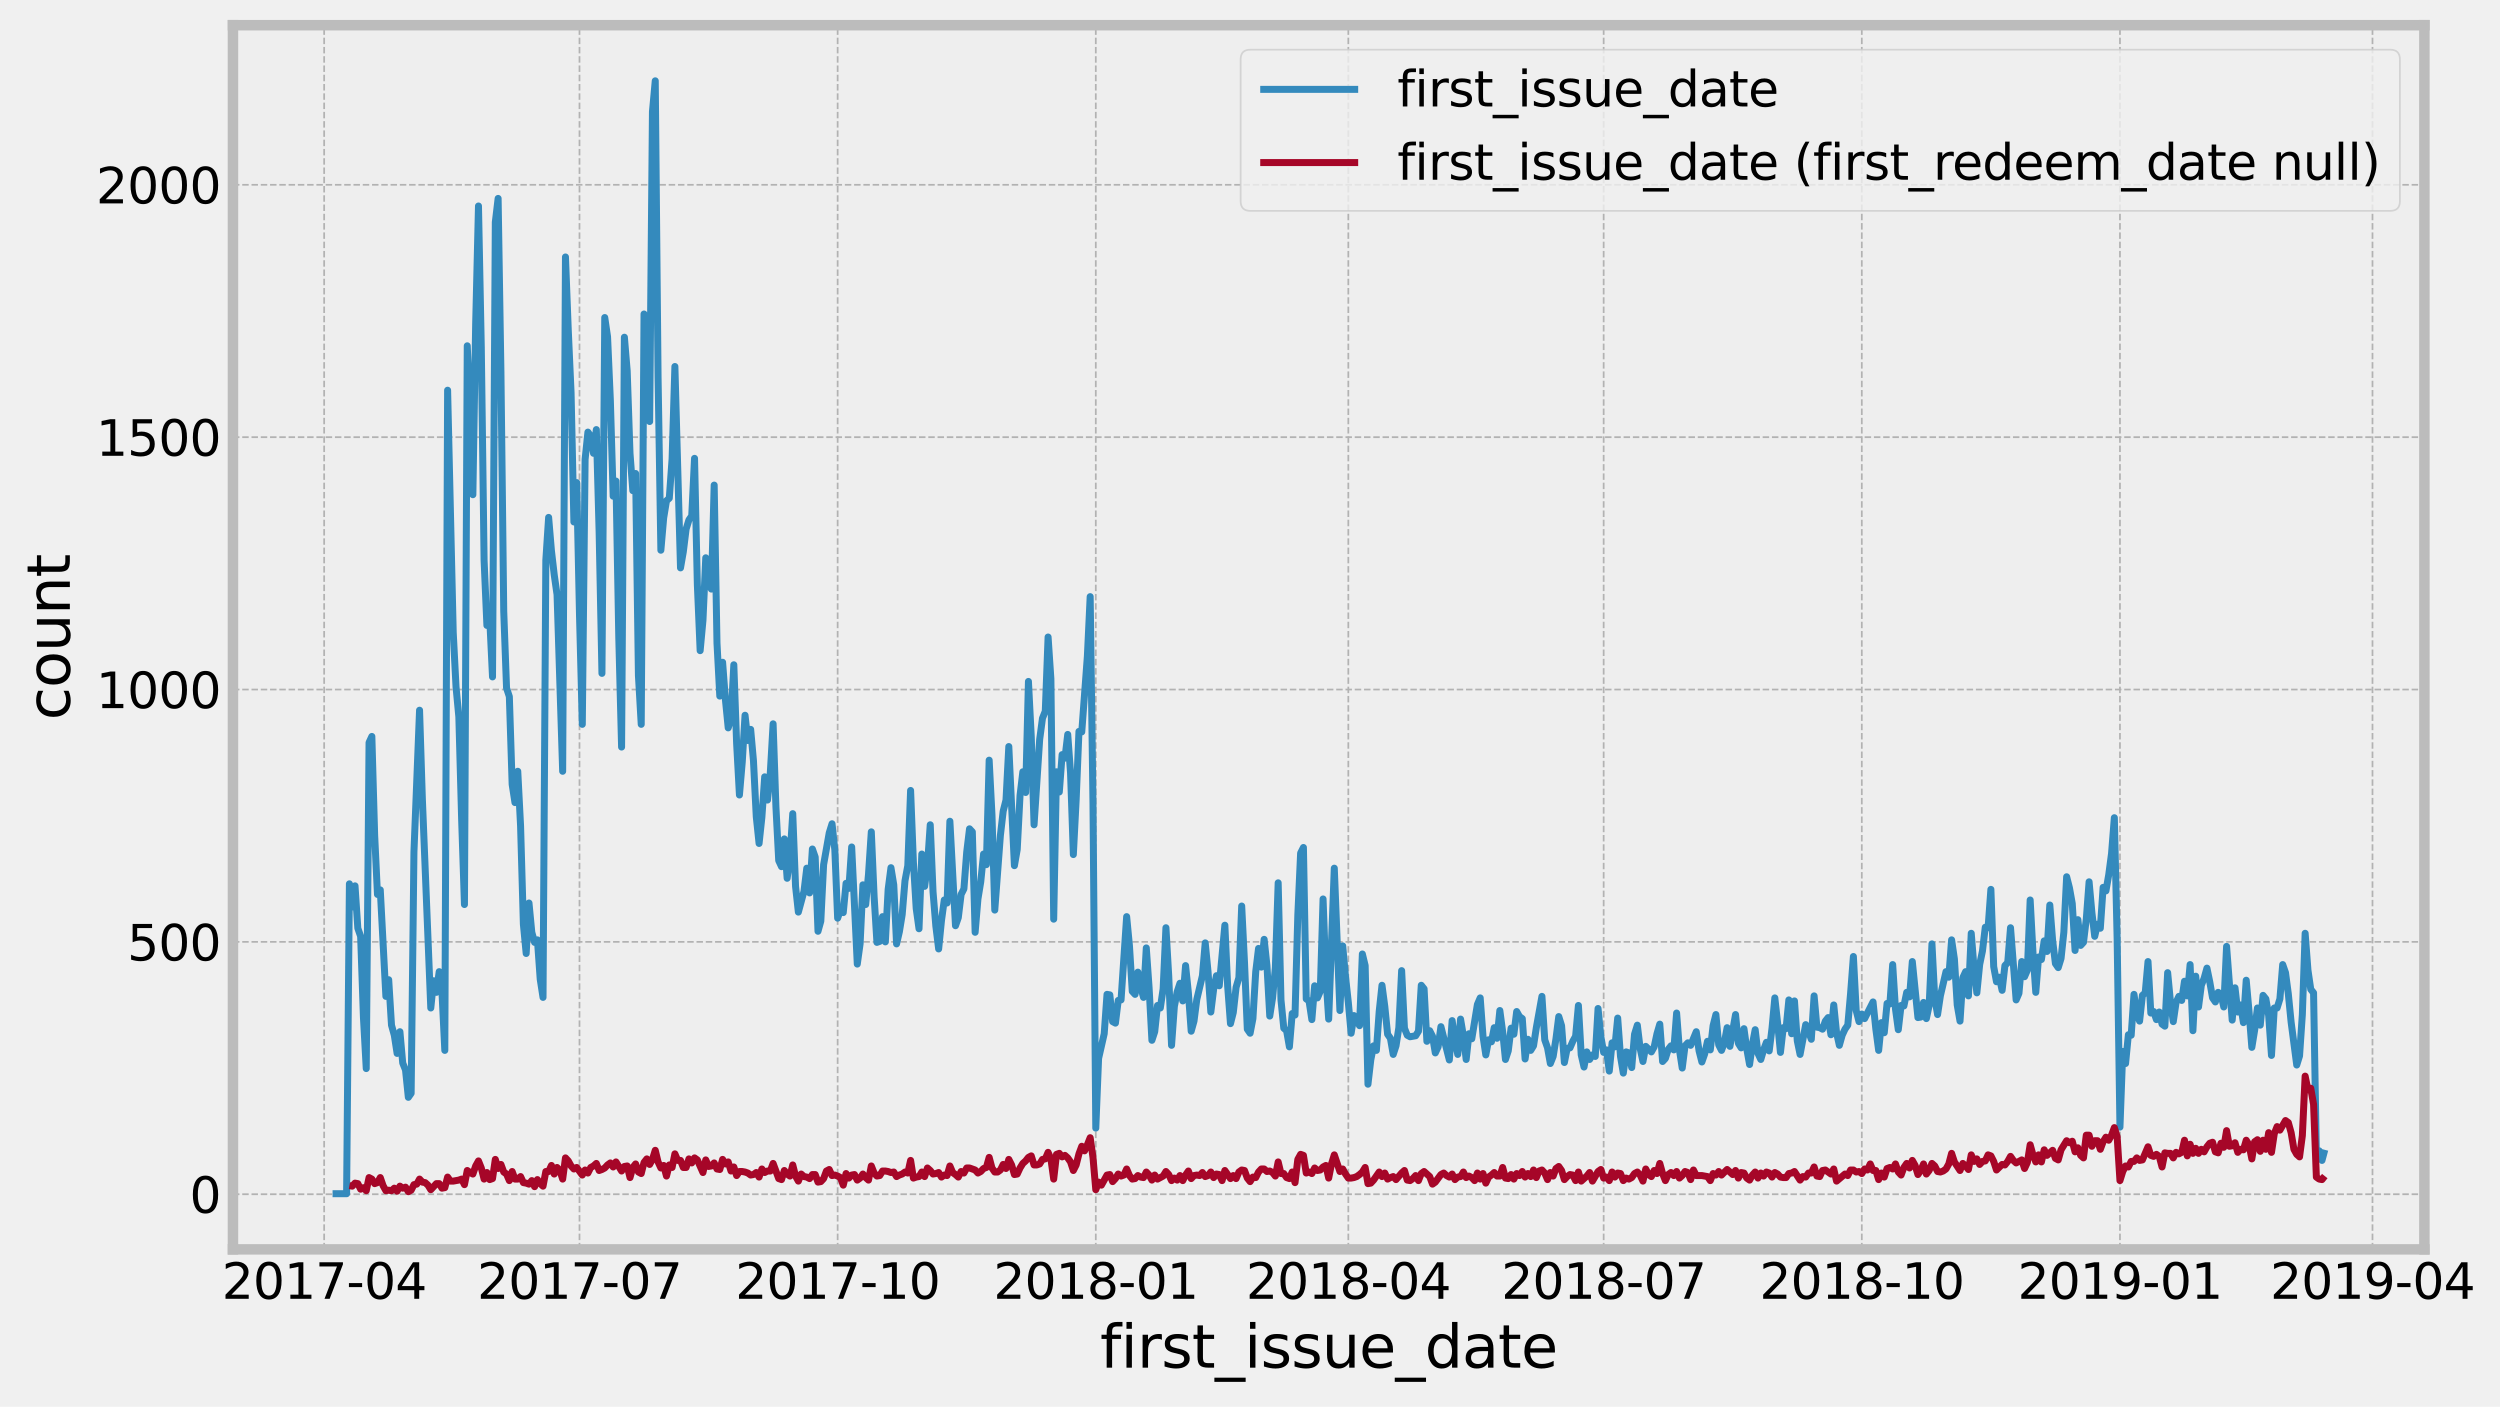 <?xml version="1.0" encoding="utf-8" standalone="no"?>
<!DOCTYPE svg PUBLIC "-//W3C//DTD SVG 1.1//EN"
  "http://www.w3.org/Graphics/SVG/1.1/DTD/svg11.dtd">
<svg xmlns:xlink="http://www.w3.org/1999/xlink" width="714.599pt" height="402.096pt" viewBox="0 0 714.599 402.096" xmlns="http://www.w3.org/2000/svg" version="1.1">
 <defs>
  <style type="text/css">*{stroke-linejoin: round; stroke-linecap: butt}</style>
 </defs>
 <g id="figure_1">
  <g id="patch_1">
   <path d="M 0 402.096 
L 714.599 402.096 
L 714.599 0 
L 0 0 
z
" style="fill: #f0f0f0"/>
  </g>
  <g id="axes_1">
   <g id="patch_2">
    <path d="M 66.589 357.12 
L 692.989 357.12 
L 692.989 7.2 
L 66.589 7.2 
z
" style="fill: #eeeeee"/>
   </g>
   <g id="matplotlib.axis_1">
    <g id="xtick_1">
     <g id="line2d_1">
      <path d="M 92.656 357.12 
L 92.656 7.2 
" clip-path="url(#pd22a2d1cc7)" style="fill: none; stroke-dasharray: 1.85,0.8; stroke-dashoffset: 0; stroke: #b2b2b2; stroke-width: 0.5"/>
     </g>
     <g id="line2d_2"/>
     <g id="text_1">
      <!-- 2017-04 -->
      <g transform="translate(63.408 371.258)scale(0.14 -0.14)">
       <defs>
        <path id="DejaVuSans-32" d="M 1228 531 
L 3431 531 
L 3431 0 
L 469 0 
L 469 531 
Q 828 903 1448 1529 
Q 2069 2156 2228 2338 
Q 2531 2678 2651 2914 
Q 2772 3150 2772 3378 
Q 2772 3750 2511 3984 
Q 2250 4219 1831 4219 
Q 1534 4219 1204 4116 
Q 875 4013 500 3803 
L 500 4441 
Q 881 4594 1212 4672 
Q 1544 4750 1819 4750 
Q 2544 4750 2975 4387 
Q 3406 4025 3406 3419 
Q 3406 3131 3298 2873 
Q 3191 2616 2906 2266 
Q 2828 2175 2409 1742 
Q 1991 1309 1228 531 
z
" transform="scale(0.016)"/>
        <path id="DejaVuSans-30" d="M 2034 4250 
Q 1547 4250 1301 3770 
Q 1056 3291 1056 2328 
Q 1056 1369 1301 889 
Q 1547 409 2034 409 
Q 2525 409 2770 889 
Q 3016 1369 3016 2328 
Q 3016 3291 2770 3770 
Q 2525 4250 2034 4250 
z
M 2034 4750 
Q 2819 4750 3233 4129 
Q 3647 3509 3647 2328 
Q 3647 1150 3233 529 
Q 2819 -91 2034 -91 
Q 1250 -91 836 529 
Q 422 1150 422 2328 
Q 422 3509 836 4129 
Q 1250 4750 2034 4750 
z
" transform="scale(0.016)"/>
        <path id="DejaVuSans-31" d="M 794 531 
L 1825 531 
L 1825 4091 
L 703 3866 
L 703 4441 
L 1819 4666 
L 2450 4666 
L 2450 531 
L 3481 531 
L 3481 0 
L 794 0 
L 794 531 
z
" transform="scale(0.016)"/>
        <path id="DejaVuSans-37" d="M 525 4666 
L 3525 4666 
L 3525 4397 
L 1831 0 
L 1172 0 
L 2766 4134 
L 525 4134 
L 525 4666 
z
" transform="scale(0.016)"/>
        <path id="DejaVuSans-2d" d="M 313 2009 
L 1997 2009 
L 1997 1497 
L 313 1497 
L 313 2009 
z
" transform="scale(0.016)"/>
        <path id="DejaVuSans-34" d="M 2419 4116 
L 825 1625 
L 2419 1625 
L 2419 4116 
z
M 2253 4666 
L 3047 4666 
L 3047 1625 
L 3713 1625 
L 3713 1100 
L 3047 1100 
L 3047 0 
L 2419 0 
L 2419 1100 
L 313 1100 
L 313 1709 
L 2253 4666 
z
" transform="scale(0.016)"/>
       </defs>
       <use xlink:href="#DejaVuSans-32"/>
       <use xlink:href="#DejaVuSans-30" x="63.623"/>
       <use xlink:href="#DejaVuSans-31" x="127.246"/>
       <use xlink:href="#DejaVuSans-37" x="190.869"/>
       <use xlink:href="#DejaVuSans-2d" x="254.492"/>
       <use xlink:href="#DejaVuSans-30" x="290.576"/>
       <use xlink:href="#DejaVuSans-34" x="354.199"/>
      </g>
     </g>
    </g>
    <g id="xtick_2">
     <g id="line2d_3">
      <path d="M 165.642 357.12 
L 165.642 7.2 
" clip-path="url(#pd22a2d1cc7)" style="fill: none; stroke-dasharray: 1.85,0.8; stroke-dashoffset: 0; stroke: #b2b2b2; stroke-width: 0.5"/>
     </g>
     <g id="line2d_4"/>
     <g id="text_2">
      <!-- 2017-07 -->
      <g transform="translate(136.394 371.258)scale(0.14 -0.14)">
       <use xlink:href="#DejaVuSans-32"/>
       <use xlink:href="#DejaVuSans-30" x="63.623"/>
       <use xlink:href="#DejaVuSans-31" x="127.246"/>
       <use xlink:href="#DejaVuSans-37" x="190.869"/>
       <use xlink:href="#DejaVuSans-2d" x="254.492"/>
       <use xlink:href="#DejaVuSans-30" x="290.576"/>
       <use xlink:href="#DejaVuSans-37" x="354.199"/>
      </g>
     </g>
    </g>
    <g id="xtick_3">
     <g id="line2d_5">
      <path d="M 239.431 357.12 
L 239.431 7.2 
" clip-path="url(#pd22a2d1cc7)" style="fill: none; stroke-dasharray: 1.85,0.8; stroke-dashoffset: 0; stroke: #b2b2b2; stroke-width: 0.5"/>
     </g>
     <g id="line2d_6"/>
     <g id="text_3">
      <!-- 2017-10 -->
      <g transform="translate(210.183 371.258)scale(0.14 -0.14)">
       <use xlink:href="#DejaVuSans-32"/>
       <use xlink:href="#DejaVuSans-30" x="63.623"/>
       <use xlink:href="#DejaVuSans-31" x="127.246"/>
       <use xlink:href="#DejaVuSans-37" x="190.869"/>
       <use xlink:href="#DejaVuSans-2d" x="254.492"/>
       <use xlink:href="#DejaVuSans-31" x="290.576"/>
       <use xlink:href="#DejaVuSans-30" x="354.199"/>
      </g>
     </g>
    </g>
    <g id="xtick_4">
     <g id="line2d_7">
      <path d="M 313.219 357.12 
L 313.219 7.2 
" clip-path="url(#pd22a2d1cc7)" style="fill: none; stroke-dasharray: 1.85,0.8; stroke-dashoffset: 0; stroke: #b2b2b2; stroke-width: 0.5"/>
     </g>
     <g id="line2d_8"/>
     <g id="text_4">
      <!-- 2018-01 -->
      <g transform="translate(283.971 371.258)scale(0.14 -0.14)">
       <defs>
        <path id="DejaVuSans-38" d="M 2034 2216 
Q 1584 2216 1326 1975 
Q 1069 1734 1069 1313 
Q 1069 891 1326 650 
Q 1584 409 2034 409 
Q 2484 409 2743 651 
Q 3003 894 3003 1313 
Q 3003 1734 2745 1975 
Q 2488 2216 2034 2216 
z
M 1403 2484 
Q 997 2584 770 2862 
Q 544 3141 544 3541 
Q 544 4100 942 4425 
Q 1341 4750 2034 4750 
Q 2731 4750 3128 4425 
Q 3525 4100 3525 3541 
Q 3525 3141 3298 2862 
Q 3072 2584 2669 2484 
Q 3125 2378 3379 2068 
Q 3634 1759 3634 1313 
Q 3634 634 3220 271 
Q 2806 -91 2034 -91 
Q 1263 -91 848 271 
Q 434 634 434 1313 
Q 434 1759 690 2068 
Q 947 2378 1403 2484 
z
M 1172 3481 
Q 1172 3119 1398 2916 
Q 1625 2713 2034 2713 
Q 2441 2713 2670 2916 
Q 2900 3119 2900 3481 
Q 2900 3844 2670 4047 
Q 2441 4250 2034 4250 
Q 1625 4250 1398 4047 
Q 1172 3844 1172 3481 
z
" transform="scale(0.016)"/>
       </defs>
       <use xlink:href="#DejaVuSans-32"/>
       <use xlink:href="#DejaVuSans-30" x="63.623"/>
       <use xlink:href="#DejaVuSans-31" x="127.246"/>
       <use xlink:href="#DejaVuSans-38" x="190.869"/>
       <use xlink:href="#DejaVuSans-2d" x="254.492"/>
       <use xlink:href="#DejaVuSans-30" x="290.576"/>
       <use xlink:href="#DejaVuSans-31" x="354.199"/>
      </g>
     </g>
    </g>
    <g id="xtick_5">
     <g id="line2d_9">
      <path d="M 385.404 357.12 
L 385.404 7.2 
" clip-path="url(#pd22a2d1cc7)" style="fill: none; stroke-dasharray: 1.85,0.8; stroke-dashoffset: 0; stroke: #b2b2b2; stroke-width: 0.5"/>
     </g>
     <g id="line2d_10"/>
     <g id="text_5">
      <!-- 2018-04 -->
      <g transform="translate(356.156 371.258)scale(0.14 -0.14)">
       <use xlink:href="#DejaVuSans-32"/>
       <use xlink:href="#DejaVuSans-30" x="63.623"/>
       <use xlink:href="#DejaVuSans-31" x="127.246"/>
       <use xlink:href="#DejaVuSans-38" x="190.869"/>
       <use xlink:href="#DejaVuSans-2d" x="254.492"/>
       <use xlink:href="#DejaVuSans-30" x="290.576"/>
       <use xlink:href="#DejaVuSans-34" x="354.199"/>
      </g>
     </g>
    </g>
    <g id="xtick_6">
     <g id="line2d_11">
      <path d="M 458.39 357.12 
L 458.39 7.2 
" clip-path="url(#pd22a2d1cc7)" style="fill: none; stroke-dasharray: 1.85,0.8; stroke-dashoffset: 0; stroke: #b2b2b2; stroke-width: 0.5"/>
     </g>
     <g id="line2d_12"/>
     <g id="text_6">
      <!-- 2018-07 -->
      <g transform="translate(429.142 371.258)scale(0.14 -0.14)">
       <use xlink:href="#DejaVuSans-32"/>
       <use xlink:href="#DejaVuSans-30" x="63.623"/>
       <use xlink:href="#DejaVuSans-31" x="127.246"/>
       <use xlink:href="#DejaVuSans-38" x="190.869"/>
       <use xlink:href="#DejaVuSans-2d" x="254.492"/>
       <use xlink:href="#DejaVuSans-30" x="290.576"/>
       <use xlink:href="#DejaVuSans-37" x="354.199"/>
      </g>
     </g>
    </g>
    <g id="xtick_7">
     <g id="line2d_13">
      <path d="M 532.178 357.12 
L 532.178 7.2 
" clip-path="url(#pd22a2d1cc7)" style="fill: none; stroke-dasharray: 1.85,0.8; stroke-dashoffset: 0; stroke: #b2b2b2; stroke-width: 0.5"/>
     </g>
     <g id="line2d_14"/>
     <g id="text_7">
      <!-- 2018-10 -->
      <g transform="translate(502.931 371.258)scale(0.14 -0.14)">
       <use xlink:href="#DejaVuSans-32"/>
       <use xlink:href="#DejaVuSans-30" x="63.623"/>
       <use xlink:href="#DejaVuSans-31" x="127.246"/>
       <use xlink:href="#DejaVuSans-38" x="190.869"/>
       <use xlink:href="#DejaVuSans-2d" x="254.492"/>
       <use xlink:href="#DejaVuSans-31" x="290.576"/>
       <use xlink:href="#DejaVuSans-30" x="354.199"/>
      </g>
     </g>
    </g>
    <g id="xtick_8">
     <g id="line2d_15">
      <path d="M 605.967 357.12 
L 605.967 7.2 
" clip-path="url(#pd22a2d1cc7)" style="fill: none; stroke-dasharray: 1.85,0.8; stroke-dashoffset: 0; stroke: #b2b2b2; stroke-width: 0.5"/>
     </g>
     <g id="line2d_16"/>
     <g id="text_8">
      <!-- 2019-01 -->
      <g transform="translate(576.719 371.258)scale(0.14 -0.14)">
       <defs>
        <path id="DejaVuSans-39" d="M 703 97 
L 703 672 
Q 941 559 1184 500 
Q 1428 441 1663 441 
Q 2288 441 2617 861 
Q 2947 1281 2994 2138 
Q 2813 1869 2534 1725 
Q 2256 1581 1919 1581 
Q 1219 1581 811 2004 
Q 403 2428 403 3163 
Q 403 3881 828 4315 
Q 1253 4750 1959 4750 
Q 2769 4750 3195 4129 
Q 3622 3509 3622 2328 
Q 3622 1225 3098 567 
Q 2575 -91 1691 -91 
Q 1453 -91 1209 -44 
Q 966 3 703 97 
z
M 1959 2075 
Q 2384 2075 2632 2365 
Q 2881 2656 2881 3163 
Q 2881 3666 2632 3958 
Q 2384 4250 1959 4250 
Q 1534 4250 1286 3958 
Q 1038 3666 1038 3163 
Q 1038 2656 1286 2365 
Q 1534 2075 1959 2075 
z
" transform="scale(0.016)"/>
       </defs>
       <use xlink:href="#DejaVuSans-32"/>
       <use xlink:href="#DejaVuSans-30" x="63.623"/>
       <use xlink:href="#DejaVuSans-31" x="127.246"/>
       <use xlink:href="#DejaVuSans-39" x="190.869"/>
       <use xlink:href="#DejaVuSans-2d" x="254.492"/>
       <use xlink:href="#DejaVuSans-30" x="290.576"/>
       <use xlink:href="#DejaVuSans-31" x="354.199"/>
      </g>
     </g>
    </g>
    <g id="xtick_9">
     <g id="line2d_17">
      <path d="M 678.151 357.12 
L 678.151 7.2 
" clip-path="url(#pd22a2d1cc7)" style="fill: none; stroke-dasharray: 1.85,0.8; stroke-dashoffset: 0; stroke: #b2b2b2; stroke-width: 0.5"/>
     </g>
     <g id="line2d_18"/>
     <g id="text_9">
      <!-- 2019-04 -->
      <g transform="translate(648.903 371.258)scale(0.14 -0.14)">
       <use xlink:href="#DejaVuSans-32"/>
       <use xlink:href="#DejaVuSans-30" x="63.623"/>
       <use xlink:href="#DejaVuSans-31" x="127.246"/>
       <use xlink:href="#DejaVuSans-39" x="190.869"/>
       <use xlink:href="#DejaVuSans-2d" x="254.492"/>
       <use xlink:href="#DejaVuSans-30" x="290.576"/>
       <use xlink:href="#DejaVuSans-34" x="354.199"/>
      </g>
     </g>
    </g>
    <g id="text_10">
     <!-- first_issue_date -->
     <g transform="translate(314.457 390.935)scale(0.168 -0.168)">
      <defs>
       <path id="DejaVuSans-66" d="M 2375 4863 
L 2375 4384 
L 1825 4384 
Q 1516 4384 1395 4259 
Q 1275 4134 1275 3809 
L 1275 3500 
L 2222 3500 
L 2222 3053 
L 1275 3053 
L 1275 0 
L 697 0 
L 697 3053 
L 147 3053 
L 147 3500 
L 697 3500 
L 697 3744 
Q 697 4328 969 4595 
Q 1241 4863 1831 4863 
L 2375 4863 
z
" transform="scale(0.016)"/>
       <path id="DejaVuSans-69" d="M 603 3500 
L 1178 3500 
L 1178 0 
L 603 0 
L 603 3500 
z
M 603 4863 
L 1178 4863 
L 1178 4134 
L 603 4134 
L 603 4863 
z
" transform="scale(0.016)"/>
       <path id="DejaVuSans-72" d="M 2631 2963 
Q 2534 3019 2420 3045 
Q 2306 3072 2169 3072 
Q 1681 3072 1420 2755 
Q 1159 2438 1159 1844 
L 1159 0 
L 581 0 
L 581 3500 
L 1159 3500 
L 1159 2956 
Q 1341 3275 1631 3429 
Q 1922 3584 2338 3584 
Q 2397 3584 2469 3576 
Q 2541 3569 2628 3553 
L 2631 2963 
z
" transform="scale(0.016)"/>
       <path id="DejaVuSans-73" d="M 2834 3397 
L 2834 2853 
Q 2591 2978 2328 3040 
Q 2066 3103 1784 3103 
Q 1356 3103 1142 2972 
Q 928 2841 928 2578 
Q 928 2378 1081 2264 
Q 1234 2150 1697 2047 
L 1894 2003 
Q 2506 1872 2764 1633 
Q 3022 1394 3022 966 
Q 3022 478 2636 193 
Q 2250 -91 1575 -91 
Q 1294 -91 989 -36 
Q 684 19 347 128 
L 347 722 
Q 666 556 975 473 
Q 1284 391 1588 391 
Q 1994 391 2212 530 
Q 2431 669 2431 922 
Q 2431 1156 2273 1281 
Q 2116 1406 1581 1522 
L 1381 1569 
Q 847 1681 609 1914 
Q 372 2147 372 2553 
Q 372 3047 722 3315 
Q 1072 3584 1716 3584 
Q 2034 3584 2315 3537 
Q 2597 3491 2834 3397 
z
" transform="scale(0.016)"/>
       <path id="DejaVuSans-74" d="M 1172 4494 
L 1172 3500 
L 2356 3500 
L 2356 3053 
L 1172 3053 
L 1172 1153 
Q 1172 725 1289 603 
Q 1406 481 1766 481 
L 2356 481 
L 2356 0 
L 1766 0 
Q 1100 0 847 248 
Q 594 497 594 1153 
L 594 3053 
L 172 3053 
L 172 3500 
L 594 3500 
L 594 4494 
L 1172 4494 
z
" transform="scale(0.016)"/>
       <path id="DejaVuSans-5f" d="M 3263 -1063 
L 3263 -1509 
L -63 -1509 
L -63 -1063 
L 3263 -1063 
z
" transform="scale(0.016)"/>
       <path id="DejaVuSans-75" d="M 544 1381 
L 544 3500 
L 1119 3500 
L 1119 1403 
Q 1119 906 1312 657 
Q 1506 409 1894 409 
Q 2359 409 2629 706 
Q 2900 1003 2900 1516 
L 2900 3500 
L 3475 3500 
L 3475 0 
L 2900 0 
L 2900 538 
Q 2691 219 2414 64 
Q 2138 -91 1772 -91 
Q 1169 -91 856 284 
Q 544 659 544 1381 
z
M 1991 3584 
L 1991 3584 
z
" transform="scale(0.016)"/>
       <path id="DejaVuSans-65" d="M 3597 1894 
L 3597 1613 
L 953 1613 
Q 991 1019 1311 708 
Q 1631 397 2203 397 
Q 2534 397 2845 478 
Q 3156 559 3463 722 
L 3463 178 
Q 3153 47 2828 -22 
Q 2503 -91 2169 -91 
Q 1331 -91 842 396 
Q 353 884 353 1716 
Q 353 2575 817 3079 
Q 1281 3584 2069 3584 
Q 2775 3584 3186 3129 
Q 3597 2675 3597 1894 
z
M 3022 2063 
Q 3016 2534 2758 2815 
Q 2500 3097 2075 3097 
Q 1594 3097 1305 2825 
Q 1016 2553 972 2059 
L 3022 2063 
z
" transform="scale(0.016)"/>
       <path id="DejaVuSans-64" d="M 2906 2969 
L 2906 4863 
L 3481 4863 
L 3481 0 
L 2906 0 
L 2906 525 
Q 2725 213 2448 61 
Q 2172 -91 1784 -91 
Q 1150 -91 751 415 
Q 353 922 353 1747 
Q 353 2572 751 3078 
Q 1150 3584 1784 3584 
Q 2172 3584 2448 3432 
Q 2725 3281 2906 2969 
z
M 947 1747 
Q 947 1113 1208 752 
Q 1469 391 1925 391 
Q 2381 391 2643 752 
Q 2906 1113 2906 1747 
Q 2906 2381 2643 2742 
Q 2381 3103 1925 3103 
Q 1469 3103 1208 2742 
Q 947 2381 947 1747 
z
" transform="scale(0.016)"/>
       <path id="DejaVuSans-61" d="M 2194 1759 
Q 1497 1759 1228 1600 
Q 959 1441 959 1056 
Q 959 750 1161 570 
Q 1363 391 1709 391 
Q 2188 391 2477 730 
Q 2766 1069 2766 1631 
L 2766 1759 
L 2194 1759 
z
M 3341 1997 
L 3341 0 
L 2766 0 
L 2766 531 
Q 2569 213 2275 61 
Q 1981 -91 1556 -91 
Q 1019 -91 701 211 
Q 384 513 384 1019 
Q 384 1609 779 1909 
Q 1175 2209 1959 2209 
L 2766 2209 
L 2766 2266 
Q 2766 2663 2505 2880 
Q 2244 3097 1772 3097 
Q 1472 3097 1187 3025 
Q 903 2953 641 2809 
L 641 3341 
Q 956 3463 1253 3523 
Q 1550 3584 1831 3584 
Q 2591 3584 2966 3190 
Q 3341 2797 3341 1997 
z
" transform="scale(0.016)"/>
      </defs>
      <use xlink:href="#DejaVuSans-66"/>
      <use xlink:href="#DejaVuSans-69" x="35.205"/>
      <use xlink:href="#DejaVuSans-72" x="62.988"/>
      <use xlink:href="#DejaVuSans-73" x="104.102"/>
      <use xlink:href="#DejaVuSans-74" x="156.201"/>
      <use xlink:href="#DejaVuSans-5f" x="195.41"/>
      <use xlink:href="#DejaVuSans-69" x="245.41"/>
      <use xlink:href="#DejaVuSans-73" x="273.193"/>
      <use xlink:href="#DejaVuSans-73" x="325.293"/>
      <use xlink:href="#DejaVuSans-75" x="377.393"/>
      <use xlink:href="#DejaVuSans-65" x="440.771"/>
      <use xlink:href="#DejaVuSans-5f" x="502.295"/>
      <use xlink:href="#DejaVuSans-64" x="552.295"/>
      <use xlink:href="#DejaVuSans-61" x="615.771"/>
      <use xlink:href="#DejaVuSans-74" x="677.051"/>
      <use xlink:href="#DejaVuSans-65" x="716.26"/>
     </g>
    </g>
   </g>
   <g id="matplotlib.axis_2">
    <g id="ytick_1">
     <g id="line2d_19">
      <path d="M 66.589 341.359 
L 692.989 341.359 
" clip-path="url(#pd22a2d1cc7)" style="fill: none; stroke-dasharray: 1.85,0.8; stroke-dashoffset: 0; stroke: #b2b2b2; stroke-width: 0.5"/>
     </g>
     <g id="line2d_20"/>
     <g id="text_11">
      <!-- 0 -->
      <g transform="translate(54.182 346.678)scale(0.14 -0.14)">
       <use xlink:href="#DejaVuSans-30"/>
      </g>
     </g>
    </g>
    <g id="ytick_2">
     <g id="line2d_21">
      <path d="M 66.589 269.225 
L 692.989 269.225 
" clip-path="url(#pd22a2d1cc7)" style="fill: none; stroke-dasharray: 1.85,0.8; stroke-dashoffset: 0; stroke: #b2b2b2; stroke-width: 0.5"/>
     </g>
     <g id="line2d_22"/>
     <g id="text_12">
      <!-- 500 -->
      <g transform="translate(36.367 274.544)scale(0.14 -0.14)">
       <defs>
        <path id="DejaVuSans-35" d="M 691 4666 
L 3169 4666 
L 3169 4134 
L 1269 4134 
L 1269 2991 
Q 1406 3038 1543 3061 
Q 1681 3084 1819 3084 
Q 2600 3084 3056 2656 
Q 3513 2228 3513 1497 
Q 3513 744 3044 326 
Q 2575 -91 1722 -91 
Q 1428 -91 1123 -41 
Q 819 9 494 109 
L 494 744 
Q 775 591 1075 516 
Q 1375 441 1709 441 
Q 2250 441 2565 725 
Q 2881 1009 2881 1497 
Q 2881 1984 2565 2268 
Q 2250 2553 1709 2553 
Q 1456 2553 1204 2497 
Q 953 2441 691 2322 
L 691 4666 
z
" transform="scale(0.016)"/>
       </defs>
       <use xlink:href="#DejaVuSans-35"/>
       <use xlink:href="#DejaVuSans-30" x="63.623"/>
       <use xlink:href="#DejaVuSans-30" x="127.246"/>
      </g>
     </g>
    </g>
    <g id="ytick_3">
     <g id="line2d_23">
      <path d="M 66.589 197.092 
L 692.989 197.092 
" clip-path="url(#pd22a2d1cc7)" style="fill: none; stroke-dasharray: 1.85,0.8; stroke-dashoffset: 0; stroke: #b2b2b2; stroke-width: 0.5"/>
     </g>
     <g id="line2d_24"/>
     <g id="text_13">
      <!-- 1000 -->
      <g transform="translate(27.459 202.411)scale(0.14 -0.14)">
       <use xlink:href="#DejaVuSans-31"/>
       <use xlink:href="#DejaVuSans-30" x="63.623"/>
       <use xlink:href="#DejaVuSans-30" x="127.246"/>
       <use xlink:href="#DejaVuSans-30" x="190.869"/>
      </g>
     </g>
    </g>
    <g id="ytick_4">
     <g id="line2d_25">
      <path d="M 66.589 124.958 
L 692.989 124.958 
" clip-path="url(#pd22a2d1cc7)" style="fill: none; stroke-dasharray: 1.85,0.8; stroke-dashoffset: 0; stroke: #b2b2b2; stroke-width: 0.5"/>
     </g>
     <g id="line2d_26"/>
     <g id="text_14">
      <!-- 1500 -->
      <g transform="translate(27.459 130.277)scale(0.14 -0.14)">
       <use xlink:href="#DejaVuSans-31"/>
       <use xlink:href="#DejaVuSans-35" x="63.623"/>
       <use xlink:href="#DejaVuSans-30" x="127.246"/>
       <use xlink:href="#DejaVuSans-30" x="190.869"/>
      </g>
     </g>
    </g>
    <g id="ytick_5">
     <g id="line2d_27">
      <path d="M 66.589 52.824 
L 692.989 52.824 
" clip-path="url(#pd22a2d1cc7)" style="fill: none; stroke-dasharray: 1.85,0.8; stroke-dashoffset: 0; stroke: #b2b2b2; stroke-width: 0.5"/>
     </g>
     <g id="line2d_28"/>
     <g id="text_15">
      <!-- 2000 -->
      <g transform="translate(27.459 58.143)scale(0.14 -0.14)">
       <use xlink:href="#DejaVuSans-32"/>
       <use xlink:href="#DejaVuSans-30" x="63.623"/>
       <use xlink:href="#DejaVuSans-30" x="127.246"/>
       <use xlink:href="#DejaVuSans-30" x="190.869"/>
      </g>
     </g>
    </g>
    <g id="text_16">
     <!-- count -->
     <g transform="translate(19.965 205.858)rotate(-90)scale(0.168 -0.168)">
      <defs>
       <path id="DejaVuSans-63" d="M 3122 3366 
L 3122 2828 
Q 2878 2963 2633 3030 
Q 2388 3097 2138 3097 
Q 1578 3097 1268 2742 
Q 959 2388 959 1747 
Q 959 1106 1268 751 
Q 1578 397 2138 397 
Q 2388 397 2633 464 
Q 2878 531 3122 666 
L 3122 134 
Q 2881 22 2623 -34 
Q 2366 -91 2075 -91 
Q 1284 -91 818 406 
Q 353 903 353 1747 
Q 353 2603 823 3093 
Q 1294 3584 2113 3584 
Q 2378 3584 2631 3529 
Q 2884 3475 3122 3366 
z
" transform="scale(0.016)"/>
       <path id="DejaVuSans-6f" d="M 1959 3097 
Q 1497 3097 1228 2736 
Q 959 2375 959 1747 
Q 959 1119 1226 758 
Q 1494 397 1959 397 
Q 2419 397 2687 759 
Q 2956 1122 2956 1747 
Q 2956 2369 2687 2733 
Q 2419 3097 1959 3097 
z
M 1959 3584 
Q 2709 3584 3137 3096 
Q 3566 2609 3566 1747 
Q 3566 888 3137 398 
Q 2709 -91 1959 -91 
Q 1206 -91 779 398 
Q 353 888 353 1747 
Q 353 2609 779 3096 
Q 1206 3584 1959 3584 
z
" transform="scale(0.016)"/>
       <path id="DejaVuSans-6e" d="M 3513 2113 
L 3513 0 
L 2938 0 
L 2938 2094 
Q 2938 2591 2744 2837 
Q 2550 3084 2163 3084 
Q 1697 3084 1428 2787 
Q 1159 2491 1159 1978 
L 1159 0 
L 581 0 
L 581 3500 
L 1159 3500 
L 1159 2956 
Q 1366 3272 1645 3428 
Q 1925 3584 2291 3584 
Q 2894 3584 3203 3211 
Q 3513 2838 3513 2113 
z
" transform="scale(0.016)"/>
      </defs>
      <use xlink:href="#DejaVuSans-63"/>
      <use xlink:href="#DejaVuSans-6f" x="54.98"/>
      <use xlink:href="#DejaVuSans-75" x="116.162"/>
      <use xlink:href="#DejaVuSans-6e" x="179.541"/>
      <use xlink:href="#DejaVuSans-74" x="242.92"/>
     </g>
    </g>
   </g>
   <g id="line2d_29">
    <path d="M 95.062 341.215 
L 99.072 341.215 
L 99.874 252.635 
L 100.676 259.271 
L 101.478 253.212 
L 102.28 265.33 
L 103.082 267.638 
L 103.885 290.865 
L 104.687 305.436 
L 105.489 212.24 
L 106.291 210.508 
L 107.093 238.785 
L 107.895 255.664 
L 108.697 254.366 
L 110.301 284.806 
L 111.103 280.045 
L 111.905 293.029 
L 112.707 295.915 
L 113.509 301.108 
L 114.311 294.905 
L 115.113 303.849 
L 115.915 305.869 
L 116.717 313.66 
L 117.519 312.505 
L 118.321 243.546 
L 119.925 203.007 
L 120.728 228.398 
L 123.134 288.124 
L 123.936 280.334 
L 124.738 283.652 
L 125.54 277.737 
L 126.342 283.796 
L 127.144 300.243 
L 127.946 111.541 
L 129.55 180.789 
L 130.352 196.37 
L 131.154 204.882 
L 131.956 234.313 
L 132.758 258.549 
L 133.56 98.846 
L 134.362 117.6 
L 135.164 141.405 
L 135.966 92.498 
L 136.769 58.884 
L 137.571 99.279 
L 138.373 160.159 
L 139.175 178.77 
L 139.977 176.75 
L 140.779 193.485 
L 141.581 63.5 
L 142.383 56.72 
L 143.185 106.348 
L 143.987 174.73 
L 144.789 196.659 
L 145.591 199.111 
L 146.393 224.214 
L 147.195 229.407 
L 147.997 220.463 
L 148.799 236.044 
L 149.601 264.176 
L 150.403 272.543 
L 151.205 258.117 
L 152.007 266.484 
L 152.809 269.369 
L 153.612 268.648 
L 154.414 279.901 
L 155.216 285.095 
L 156.018 160.159 
L 156.82 147.897 
L 157.622 157.418 
L 158.424 164.343 
L 159.226 169.969 
L 160.83 220.463 
L 161.632 73.455 
L 162.434 94.373 
L 163.236 112.263 
L 164.038 149.195 
L 164.84 137.942 
L 165.642 175.74 
L 166.444 207.046 
L 167.246 131.306 
L 168.048 123.515 
L 168.85 124.67 
L 169.653 129.575 
L 170.455 122.794 
L 171.257 152.225 
L 172.059 192.475 
L 172.861 90.767 
L 173.663 96.249 
L 174.465 114.427 
L 175.267 141.837 
L 176.069 137.509 
L 176.871 182.232 
L 177.673 213.538 
L 178.475 96.393 
L 179.277 106.059 
L 180.079 129.575 
L 180.881 140.25 
L 181.683 135.345 
L 182.485 193.052 
L 183.287 207.046 
L 184.089 89.757 
L 184.891 97.836 
L 185.693 120.486 
L 186.496 31.906 
L 187.298 23.105 
L 188.1 107.646 
L 188.902 157.274 
L 189.704 148.041 
L 190.506 143.136 
L 191.308 142.414 
L 192.11 131.162 
L 192.912 104.761 
L 194.516 162.323 
L 195.318 157.707 
L 196.12 151.215 
L 196.922 148.618 
L 197.724 147.464 
L 198.526 131.017 
L 199.328 167.084 
L 200.13 185.983 
L 200.932 177.327 
L 201.734 159.438 
L 202.536 166.796 
L 203.339 168.382 
L 204.141 138.663 
L 204.943 183.819 
L 205.745 198.967 
L 206.547 189.301 
L 207.349 199.977 
L 208.151 208.056 
L 208.953 205.315 
L 209.755 190.023 
L 210.557 212.528 
L 211.359 227.243 
L 212.161 217.866 
L 212.963 204.449 
L 213.765 211.663 
L 214.567 208.489 
L 215.369 217.433 
L 216.171 233.447 
L 216.973 241.093 
L 217.775 233.591 
L 218.577 222.05 
L 219.38 228.686 
L 220.182 220.896 
L 220.984 206.902 
L 221.786 230.562 
L 222.588 245.998 
L 223.39 247.729 
L 224.192 239.795 
L 224.994 251.048 
L 225.796 245.133 
L 226.598 232.581 
L 227.4 253.356 
L 228.202 260.713 
L 229.806 254.799 
L 230.608 248.162 
L 231.41 255.231 
L 232.212 242.68 
L 233.014 244.988 
L 233.816 266.196 
L 234.618 263.31 
L 235.42 247.152 
L 237.025 238.064 
L 237.827 235.467 
L 238.629 242.969 
L 239.431 262.445 
L 240.233 260.136 
L 241.035 260.858 
L 241.837 252.49 
L 242.639 253.933 
L 243.441 242.103 
L 245.045 275.573 
L 245.847 269.802 
L 246.649 252.923 
L 247.451 258.549 
L 248.253 249.893 
L 249.055 237.775 
L 249.857 256.241 
L 250.659 269.369 
L 251.461 269.081 
L 252.264 262.012 
L 253.066 269.225 
L 253.868 254.221 
L 254.67 248.018 
L 255.472 252.923 
L 256.274 269.802 
L 257.076 266.34 
L 257.878 261.435 
L 258.68 251.769 
L 259.482 247.441 
L 260.284 225.945 
L 261.086 246.431 
L 261.888 259.704 
L 262.69 265.474 
L 263.492 244.123 
L 264.294 253.356 
L 265.096 247.441 
L 265.898 235.755 
L 266.7 254.943 
L 267.502 264.753 
L 268.304 271.245 
L 269.107 263.166 
L 269.909 257.251 
L 270.711 258.117 
L 271.513 234.745 
L 273.117 264.609 
L 273.919 262.3 
L 274.721 255.664 
L 275.523 254.077 
L 276.325 243.546 
L 277.127 236.909 
L 277.929 237.775 
L 278.731 266.484 
L 279.533 256.963 
L 280.335 252.057 
L 281.137 244.123 
L 281.939 247.152 
L 282.741 217.289 
L 283.543 232.87 
L 284.345 260.136 
L 285.95 238.785 
L 286.752 231.86 
L 287.554 228.686 
L 288.356 213.394 
L 289.96 247.441 
L 290.762 242.824 
L 291.564 227.388 
L 292.366 220.607 
L 293.168 226.522 
L 293.97 194.783 
L 294.772 210.508 
L 295.574 235.755 
L 297.178 211.374 
L 297.98 205.315 
L 298.782 203.295 
L 299.584 182.088 
L 300.386 194.062 
L 301.188 262.733 
L 301.991 220.607 
L 302.793 226.378 
L 303.595 215.702 
L 304.397 216.712 
L 305.199 209.931 
L 306.001 220.896 
L 306.803 244.267 
L 307.605 228.686 
L 308.407 209.066 
L 309.209 209.21 
L 310.813 187.57 
L 311.615 170.546 
L 312.417 229.696 
L 313.219 322.46 
L 314.021 302.551 
L 315.625 295.482 
L 316.427 284.229 
L 317.229 284.373 
L 318.032 292.019 
L 318.834 292.452 
L 319.636 285.96 
L 320.438 285.816 
L 322.042 262.012 
L 322.844 270.379 
L 323.646 283.363 
L 324.448 284.229 
L 325.25 277.881 
L 326.052 282.065 
L 326.854 285.095 
L 327.656 270.956 
L 328.458 282.354 
L 329.26 297.357 
L 330.062 294.905 
L 330.864 287.403 
L 331.666 288.124 
L 332.468 282.642 
L 333.27 265.186 
L 334.072 279.035 
L 334.875 298.8 
L 335.677 287.691 
L 336.479 283.508 
L 337.281 281.055 
L 338.083 286.104 
L 338.885 276.006 
L 339.687 283.796 
L 340.489 294.761 
L 341.291 291.875 
L 342.093 285.672 
L 343.697 278.891 
L 344.499 269.514 
L 345.301 277.737 
L 346.103 289.278 
L 346.905 282.786 
L 347.707 278.891 
L 348.509 281.776 
L 350.113 264.464 
L 350.915 281.921 
L 351.718 292.597 
L 352.52 289.423 
L 353.322 282.209 
L 354.124 279.468 
L 354.926 258.982 
L 355.728 275.14 
L 356.53 294.183 
L 357.332 295.338 
L 358.134 291.154 
L 358.936 277.737 
L 359.738 271.101 
L 360.54 276.439 
L 361.342 268.504 
L 362.144 276.006 
L 362.946 290.433 
L 363.748 285.239 
L 364.55 276.583 
L 365.352 252.346 
L 366.154 285.816 
L 366.956 293.895 
L 367.759 294.616 
L 368.561 299.233 
L 369.363 289.711 
L 370.165 290.144 
L 370.967 261.579 
L 371.769 243.834 
L 372.571 242.247 
L 373.373 285.527 
L 374.175 286.104 
L 374.977 291.442 
L 375.779 281.776 
L 376.581 285.239 
L 377.383 283.363 
L 378.185 256.963 
L 378.987 279.035 
L 379.789 291.298 
L 381.393 248.162 
L 382.997 288.846 
L 383.799 270.379 
L 384.602 279.18 
L 385.404 286.537 
L 386.206 295.338 
L 387.008 290.288 
L 388.612 293.174 
L 389.414 272.688 
L 390.216 276.006 
L 391.018 309.909 
L 391.82 302.984 
L 392.622 298.944 
L 393.424 300.243 
L 394.226 289.134 
L 395.028 281.632 
L 395.83 287.691 
L 396.632 295.626 
L 397.434 296.78 
L 398.236 301.397 
L 399.038 298.944 
L 399.84 293.751 
L 400.643 277.448 
L 401.445 293.895 
L 402.247 295.915 
L 403.049 296.347 
L 404.653 296.059 
L 405.455 294.761 
L 406.257 281.632 
L 407.059 282.642 
L 407.861 297.646 
L 408.663 294.616 
L 409.465 296.203 
L 410.267 300.964 
L 411.069 299.233 
L 411.871 293.462 
L 414.277 302.984 
L 415.079 291.731 
L 415.881 297.502 
L 416.683 301.397 
L 417.486 291.298 
L 418.288 296.059 
L 419.09 302.839 
L 419.892 295.482 
L 420.694 296.925 
L 422.298 287.114 
L 423.1 285.239 
L 423.902 296.203 
L 424.704 301.541 
L 425.506 297.213 
L 426.308 297.79 
L 427.11 293.751 
L 427.912 296.78 
L 428.714 288.846 
L 429.516 294.905 
L 430.318 302.839 
L 431.12 300.387 
L 431.922 293.895 
L 432.724 295.626 
L 433.527 289.134 
L 434.329 290.577 
L 435.131 291.154 
L 435.933 302.695 
L 436.735 297.069 
L 437.537 300.243 
L 438.339 298.944 
L 439.141 293.751 
L 440.745 284.806 
L 441.547 297.213 
L 442.349 299.521 
L 443.151 303.994 
L 443.953 301.974 
L 444.755 296.925 
L 445.557 290.577 
L 446.359 293.174 
L 447.161 303.705 
L 447.963 299.666 
L 448.765 299.521 
L 449.567 297.646 
L 450.37 296.203 
L 451.172 287.403 
L 451.974 301.541 
L 452.776 305.003 
L 453.578 300.675 
L 454.38 302.839 
L 455.182 301.541 
L 455.984 301.974 
L 456.786 288.268 
L 457.588 296.347 
L 458.39 300.82 
L 459.192 300.098 
L 459.994 306.158 
L 460.796 298.079 
L 461.598 299.233 
L 462.4 291.01 
L 463.202 301.974 
L 464.004 306.735 
L 464.806 300.675 
L 465.608 300.964 
L 466.411 305.148 
L 467.213 295.626 
L 468.015 293.029 
L 468.817 299.666 
L 469.619 303.417 
L 470.421 299.089 
L 472.025 300.675 
L 472.827 299.233 
L 473.629 295.482 
L 474.431 292.741 
L 475.233 303.417 
L 476.035 302.551 
L 476.837 299.954 
L 477.639 298.944 
L 478.441 300.098 
L 479.243 289.567 
L 480.045 300.098 
L 480.847 305.292 
L 481.649 298.944 
L 482.451 298.079 
L 483.254 298.8 
L 484.858 294.905 
L 485.66 300.387 
L 486.462 303.561 
L 487.264 301.253 
L 488.066 297.646 
L 488.868 300.098 
L 489.67 293.174 
L 490.472 290 
L 491.274 298.656 
L 492.076 300.243 
L 492.878 298.079 
L 493.68 293.751 
L 494.482 299.089 
L 496.086 290 
L 496.888 298.223 
L 497.69 299.521 
L 498.492 294.039 
L 499.295 299.81 
L 500.097 304.282 
L 500.899 298.511 
L 501.701 294.328 
L 502.503 301.108 
L 503.305 302.839 
L 504.107 300.098 
L 504.909 297.934 
L 505.711 300.387 
L 506.513 293.895 
L 507.315 285.239 
L 508.117 292.452 
L 508.919 300.82 
L 509.721 293.751 
L 510.523 294.039 
L 511.325 285.816 
L 512.127 295.482 
L 512.929 286.104 
L 513.731 297.502 
L 514.533 301.397 
L 516.138 292.885 
L 516.94 294.761 
L 517.742 297.069 
L 518.544 284.662 
L 519.346 293.606 
L 520.148 293.751 
L 520.95 294.183 
L 521.752 291.875 
L 522.554 290.865 
L 523.356 295.77 
L 524.158 287.259 
L 524.96 295.193 
L 525.762 298.8 
L 526.564 295.915 
L 527.366 294.183 
L 528.168 293.029 
L 528.97 283.94 
L 529.772 273.409 
L 530.574 288.846 
L 531.376 292.019 
L 532.178 289.855 
L 532.981 291.154 
L 535.387 286.393 
L 536.189 294.183 
L 536.991 300.243 
L 537.793 292.308 
L 538.595 295.193 
L 539.397 286.826 
L 540.199 286.97 
L 541.001 275.717 
L 541.803 288.413 
L 542.605 294.328 
L 543.407 287.403 
L 544.209 287.547 
L 545.011 283.652 
L 545.813 284.95 
L 546.615 274.852 
L 548.219 290.865 
L 549.022 290.721 
L 549.824 286.537 
L 550.626 291.154 
L 551.428 287.403 
L 552.23 269.802 
L 553.032 285.383 
L 553.834 290 
L 554.636 284.662 
L 556.24 277.737 
L 557.042 279.324 
L 557.844 268.648 
L 558.646 274.13 
L 559.448 287.259 
L 560.25 291.875 
L 561.052 279.468 
L 561.854 277.737 
L 562.656 284.662 
L 563.458 266.773 
L 564.26 276.727 
L 565.062 283.796 
L 565.865 275.717 
L 566.667 271.822 
L 567.469 265.041 
L 568.271 265.186 
L 569.073 254.221 
L 569.875 276.294 
L 570.677 280.622 
L 571.479 279.324 
L 572.281 283.075 
L 573.083 276.006 
L 573.885 275.14 
L 574.687 265.186 
L 576.291 285.816 
L 577.093 283.94 
L 577.895 274.852 
L 578.697 279.18 
L 579.499 277.304 
L 580.301 257.251 
L 581.103 272.255 
L 581.906 283.652 
L 582.708 273.553 
L 583.51 274.275 
L 584.312 268.937 
L 585.114 271.966 
L 585.916 258.694 
L 586.718 268.792 
L 587.52 275.429 
L 588.322 276.583 
L 589.124 273.986 
L 589.926 266.484 
L 590.728 250.615 
L 591.53 253.789 
L 592.332 258.261 
L 593.134 271.678 
L 593.936 262.877 
L 594.738 270.235 
L 595.54 269.369 
L 596.342 262.733 
L 597.144 252.057 
L 597.946 260.858 
L 598.749 267.638 
L 599.551 264.176 
L 600.353 265.33 
L 601.155 253.644 
L 601.957 254.654 
L 602.759 250.038 
L 603.561 243.978 
L 604.363 233.736 
L 605.165 268.504 
L 605.967 322.171 
L 606.769 300.531 
L 607.571 303.994 
L 608.373 295.77 
L 609.175 295.915 
L 609.977 284.229 
L 610.779 289.855 
L 611.581 291.875 
L 612.383 284.518 
L 613.185 283.796 
L 613.987 274.852 
L 614.79 289.567 
L 615.592 289.134 
L 616.394 291.442 
L 617.196 289.278 
L 617.998 292.741 
L 618.8 293.318 
L 619.602 278.026 
L 620.404 286.393 
L 621.206 292.019 
L 622.008 286.537 
L 622.81 284.806 
L 623.612 285.96 
L 624.414 280.478 
L 625.216 284.662 
L 626.018 275.717 
L 626.82 294.616 
L 627.622 279.035 
L 628.424 287.836 
L 629.226 281.632 
L 630.028 279.612 
L 630.83 276.727 
L 631.633 280.622 
L 632.435 285.239 
L 633.237 286.393 
L 634.039 283.652 
L 634.841 284.229 
L 635.643 287.836 
L 636.445 270.524 
L 638.049 291.587 
L 638.851 282.354 
L 639.653 289.278 
L 640.455 287.259 
L 641.257 292.308 
L 642.059 280.19 
L 642.861 289.134 
L 643.663 299.377 
L 644.465 294.472 
L 645.267 288.124 
L 646.069 293.029 
L 646.871 284.518 
L 647.674 285.527 
L 648.476 290.288 
L 649.278 301.685 
L 650.08 288.124 
L 650.882 288.124 
L 651.684 285.527 
L 652.486 275.717 
L 653.288 278.026 
L 654.09 284.085 
L 654.892 292.164 
L 656.496 304.426 
L 657.298 301.83 
L 658.1 290 
L 658.902 266.773 
L 659.704 277.304 
L 660.506 282.786 
L 661.308 283.796 
L 662.11 329.962 
L 662.912 328.952 
L 663.714 331.693 
L 664.517 328.663 
L 664.517 328.663 
" clip-path="url(#pd22a2d1cc7)" style="fill: none; stroke: #348abd; stroke-width: 2"/>
   </g>
   <g id="line2d_30">
    <path d="M 99.874 338.906 
L 100.676 339.051 
L 101.478 338.185 
L 102.28 338.329 
L 103.082 339.916 
L 103.885 339.483 
L 104.687 340.349 
L 105.489 336.598 
L 106.291 337.031 
L 107.093 338.329 
L 107.895 338.041 
L 108.697 336.598 
L 109.499 338.906 
L 110.301 340.349 
L 111.103 340.205 
L 111.905 340.349 
L 112.707 339.628 
L 113.509 340.493 
L 114.311 339.051 
L 115.113 339.628 
L 115.915 339.339 
L 116.717 340.637 
L 117.519 340.205 
L 118.321 338.618 
L 119.123 338.473 
L 119.925 337.031 
L 120.728 337.896 
L 121.53 338.041 
L 122.332 338.762 
L 123.134 340.06 
L 124.738 338.329 
L 125.54 338.329 
L 126.342 339.628 
L 127.144 339.483 
L 127.946 336.454 
L 128.748 337.608 
L 129.55 337.608 
L 131.154 337.319 
L 131.956 337.031 
L 132.758 338.618 
L 133.56 334.578 
L 134.362 335.155 
L 135.164 335.588 
L 135.966 333.28 
L 136.769 331.837 
L 137.571 333.857 
L 138.373 337.031 
L 139.175 335.155 
L 139.977 337.175 
L 140.779 336.887 
L 141.581 331.404 
L 142.383 334.001 
L 143.185 332.847 
L 143.987 335.011 
L 144.789 335.588 
L 145.591 337.464 
L 146.393 334.867 
L 147.195 337.031 
L 147.997 337.031 
L 148.799 336.309 
L 149.601 338.041 
L 150.403 338.185 
L 151.205 338.473 
L 152.007 337.464 
L 152.809 339.195 
L 153.612 337.175 
L 154.414 338.329 
L 155.216 339.051 
L 156.018 334.867 
L 156.82 334.867 
L 157.622 333.136 
L 158.424 335.588 
L 159.226 333.713 
L 160.028 334.578 
L 160.83 337.031 
L 161.632 330.972 
L 162.434 331.837 
L 163.236 333.28 
L 164.038 334.145 
L 164.84 333.713 
L 166.444 335.877 
L 167.246 334.434 
L 168.048 335.3 
L 168.85 333.713 
L 169.653 333.28 
L 170.455 332.559 
L 171.257 334.578 
L 172.059 334.29 
L 172.861 333.857 
L 173.663 332.991 
L 174.465 332.414 
L 175.267 333.568 
L 176.069 332.126 
L 177.673 334.723 
L 178.475 333.424 
L 179.277 333.28 
L 180.079 336.598 
L 180.881 333.713 
L 181.683 332.703 
L 182.485 335.011 
L 183.287 335.444 
L 184.089 332.27 
L 184.891 331.26 
L 185.693 332.847 
L 186.496 331.404 
L 187.298 328.808 
L 188.1 332.126 
L 188.902 333.857 
L 189.704 333.136 
L 190.506 336.165 
L 191.308 332.991 
L 192.11 333.713 
L 192.912 329.817 
L 193.714 331.693 
L 194.516 331.693 
L 195.318 333.713 
L 196.12 333.713 
L 196.922 331.26 
L 197.724 332.414 
L 198.526 330.972 
L 199.328 331.549 
L 200.932 335.155 
L 201.734 331.549 
L 202.536 333.424 
L 203.339 333.28 
L 204.141 332.414 
L 204.943 334.145 
L 205.745 334.29 
L 206.547 331.404 
L 207.349 332.703 
L 208.151 332.126 
L 208.953 334.723 
L 209.755 333.568 
L 210.557 336.021 
L 211.359 334.867 
L 212.161 334.867 
L 212.963 335.011 
L 213.765 335.3 
L 214.567 335.877 
L 215.369 335.732 
L 216.171 335.155 
L 216.973 336.454 
L 217.775 334.145 
L 218.577 335.155 
L 219.38 334.723 
L 220.182 334.723 
L 220.984 332.559 
L 222.588 336.887 
L 223.39 337.175 
L 224.192 334.578 
L 224.994 335.588 
L 225.796 336.165 
L 226.598 332.991 
L 227.4 336.165 
L 228.202 337.608 
L 229.004 335.588 
L 229.806 336.309 
L 230.608 336.454 
L 231.41 336.887 
L 232.212 335.732 
L 233.014 335.732 
L 233.816 337.896 
L 234.618 337.752 
L 235.42 336.887 
L 236.223 334.723 
L 237.025 334.29 
L 237.827 336.021 
L 238.629 335.877 
L 239.431 336.165 
L 240.233 336.598 
L 241.035 338.762 
L 241.837 335.444 
L 242.639 336.742 
L 243.441 335.877 
L 244.243 335.732 
L 245.045 337.319 
L 245.847 336.742 
L 246.649 335.588 
L 247.451 336.598 
L 248.253 337.319 
L 249.055 333.28 
L 249.857 335.3 
L 250.659 336.165 
L 251.461 336.021 
L 252.264 334.723 
L 253.066 334.723 
L 253.868 334.867 
L 254.67 335.155 
L 255.472 335.011 
L 256.274 336.309 
L 257.076 335.877 
L 257.878 335.588 
L 258.68 335.011 
L 259.482 335.3 
L 260.284 331.693 
L 261.086 336.742 
L 261.888 336.454 
L 262.69 336.309 
L 263.492 335.011 
L 264.294 336.309 
L 265.096 333.857 
L 265.898 334.578 
L 266.7 335.588 
L 267.502 335.444 
L 268.304 335.155 
L 269.107 336.454 
L 269.909 335.877 
L 270.711 336.021 
L 271.513 333.28 
L 272.315 335.155 
L 273.117 335.732 
L 273.919 336.454 
L 274.721 334.867 
L 275.523 335.3 
L 276.325 333.857 
L 277.127 333.857 
L 278.731 334.434 
L 279.533 335.3 
L 280.335 334.867 
L 281.137 334.001 
L 281.939 333.713 
L 282.741 330.827 
L 283.543 333.857 
L 284.345 335.011 
L 285.148 335.011 
L 285.95 334.434 
L 286.752 332.847 
L 287.554 334.001 
L 288.356 331.404 
L 289.158 332.991 
L 289.96 335.732 
L 290.762 335.588 
L 291.564 333.857 
L 292.366 332.559 
L 293.168 331.837 
L 293.97 330.827 
L 294.772 330.395 
L 295.574 332.991 
L 296.376 332.991 
L 297.178 332.703 
L 297.98 331.404 
L 298.782 331.26 
L 299.584 329.385 
L 300.386 331.26 
L 301.188 337.031 
L 301.991 329.962 
L 302.793 329.673 
L 303.595 330.683 
L 304.397 330.25 
L 305.199 330.972 
L 306.001 332.126 
L 306.803 334.578 
L 307.605 332.991 
L 308.407 329.817 
L 309.209 327.653 
L 310.011 328.952 
L 310.813 327.221 
L 311.615 325.201 
L 312.417 330.827 
L 313.219 340.06 
L 314.021 337.896 
L 314.823 338.762 
L 316.427 335.877 
L 317.229 335.732 
L 318.032 337.752 
L 318.834 336.887 
L 319.636 335.588 
L 320.438 336.165 
L 321.24 335.877 
L 322.042 334.145 
L 322.844 336.021 
L 323.646 337.031 
L 324.448 336.887 
L 325.25 336.021 
L 326.052 336.454 
L 326.854 336.598 
L 327.656 335.011 
L 328.458 335.877 
L 329.26 337.319 
L 330.062 335.877 
L 330.864 337.031 
L 332.468 336.165 
L 333.27 334.867 
L 334.072 335.732 
L 334.875 337.464 
L 335.677 336.742 
L 336.479 337.319 
L 337.281 336.021 
L 338.083 337.464 
L 338.885 335.877 
L 339.687 334.723 
L 340.489 336.887 
L 341.291 336.021 
L 342.093 335.877 
L 342.895 336.021 
L 343.697 335.155 
L 344.499 336.309 
L 345.301 336.021 
L 346.103 335.011 
L 346.905 336.598 
L 347.707 335.588 
L 348.509 335.732 
L 349.311 337.464 
L 350.113 334.578 
L 351.718 336.887 
L 352.52 336.021 
L 353.322 336.887 
L 354.124 335.011 
L 354.926 334.434 
L 355.728 334.578 
L 356.53 336.742 
L 357.332 337.752 
L 358.134 336.454 
L 358.936 336.598 
L 359.738 335.011 
L 360.54 334.145 
L 361.342 334.145 
L 362.144 334.867 
L 362.946 334.723 
L 363.748 335.155 
L 364.55 336.165 
L 365.352 332.126 
L 366.154 335.444 
L 366.956 335.444 
L 367.759 336.598 
L 368.561 336.887 
L 369.363 335.011 
L 370.165 338.041 
L 370.967 331.404 
L 371.769 329.962 
L 372.571 330.25 
L 373.373 335.3 
L 374.175 335.011 
L 374.977 335.444 
L 375.779 333.857 
L 376.581 334.578 
L 377.383 334.434 
L 378.185 333.568 
L 378.987 333.136 
L 379.789 336.742 
L 380.591 332.703 
L 381.393 330.106 
L 382.997 334.867 
L 383.799 334.145 
L 384.602 335.588 
L 385.404 336.742 
L 386.206 336.742 
L 387.008 336.598 
L 387.81 336.309 
L 388.612 335.732 
L 389.414 335.011 
L 390.216 333.713 
L 391.018 338.329 
L 391.82 338.185 
L 392.622 337.319 
L 394.226 335.011 
L 395.028 336.309 
L 395.83 335.3 
L 396.632 337.031 
L 397.434 336.598 
L 398.236 336.309 
L 399.038 337.175 
L 400.643 335.3 
L 401.445 334.578 
L 402.247 337.319 
L 403.049 337.464 
L 403.851 336.887 
L 404.653 336.021 
L 405.455 337.464 
L 406.257 335.444 
L 407.059 334.867 
L 408.663 336.309 
L 409.465 338.473 
L 410.267 337.896 
L 411.871 335.732 
L 412.673 335.3 
L 413.475 336.021 
L 414.277 336.454 
L 415.079 335.588 
L 415.881 337.175 
L 416.683 336.454 
L 417.486 336.309 
L 418.288 335.011 
L 419.09 336.598 
L 419.892 336.165 
L 420.694 336.598 
L 421.496 337.464 
L 422.298 335.3 
L 423.1 337.031 
L 423.902 335.444 
L 424.704 338.185 
L 425.506 336.454 
L 426.308 335.877 
L 427.11 335.155 
L 427.912 336.165 
L 428.714 336.165 
L 429.516 333.713 
L 430.318 336.742 
L 431.12 336.887 
L 431.922 335.732 
L 432.724 337.031 
L 433.527 335.444 
L 434.329 336.021 
L 435.131 334.867 
L 435.933 336.454 
L 436.735 335.444 
L 437.537 336.309 
L 438.339 334.434 
L 439.141 336.598 
L 439.943 334.723 
L 440.745 334.434 
L 441.547 335.3 
L 442.349 337.175 
L 443.151 335.155 
L 443.953 336.165 
L 444.755 334.001 
L 445.557 333.424 
L 446.359 334.578 
L 447.161 337.175 
L 447.963 336.309 
L 448.765 335.732 
L 449.567 335.877 
L 450.37 337.464 
L 451.172 335.011 
L 451.974 337.608 
L 453.578 336.165 
L 454.38 335.155 
L 455.182 337.608 
L 456.786 334.867 
L 457.588 334.29 
L 458.39 336.742 
L 459.192 336.454 
L 459.994 337.464 
L 460.796 335.011 
L 461.598 336.454 
L 462.4 335.3 
L 463.202 335.444 
L 464.004 337.464 
L 464.806 336.742 
L 465.608 337.031 
L 466.411 336.598 
L 467.213 335.444 
L 468.015 335.011 
L 468.817 335.877 
L 469.619 337.608 
L 470.421 334.145 
L 471.223 335.732 
L 472.025 336.309 
L 472.827 334.578 
L 473.629 335.444 
L 474.431 332.559 
L 475.233 335.444 
L 476.035 337.464 
L 476.837 335.732 
L 477.639 335.155 
L 478.441 336.021 
L 479.243 334.867 
L 480.045 336.742 
L 480.847 336.021 
L 481.649 334.867 
L 482.451 335.155 
L 483.254 337.175 
L 484.056 334.434 
L 484.858 336.021 
L 486.462 336.021 
L 488.066 336.309 
L 488.868 337.464 
L 489.67 335.444 
L 490.472 335.877 
L 491.274 334.867 
L 492.076 335.877 
L 493.68 334.29 
L 495.284 335.732 
L 496.086 334.578 
L 496.888 336.742 
L 497.69 335.155 
L 498.492 335.3 
L 499.295 336.742 
L 500.097 337.319 
L 500.899 335.877 
L 501.701 335.011 
L 502.503 336.742 
L 503.305 335.3 
L 504.107 336.165 
L 504.909 335.011 
L 505.711 335.3 
L 506.513 336.454 
L 507.315 335.155 
L 508.117 335.588 
L 508.919 336.454 
L 509.721 336.598 
L 510.523 336.598 
L 511.325 335.444 
L 512.127 335.3 
L 512.929 334.867 
L 514.533 337.319 
L 515.335 336.309 
L 516.138 336.454 
L 516.94 335.3 
L 517.742 335.3 
L 518.544 333.568 
L 519.346 336.165 
L 520.148 336.309 
L 520.95 334.578 
L 521.752 334.434 
L 523.356 335.588 
L 524.158 334.145 
L 524.96 337.608 
L 527.366 335.588 
L 528.168 336.021 
L 528.97 334.434 
L 529.772 334.434 
L 530.574 335.011 
L 531.376 334.867 
L 532.178 335.444 
L 532.981 334.145 
L 533.783 334.434 
L 534.585 332.703 
L 535.387 334.578 
L 536.189 334.578 
L 536.991 337.175 
L 537.793 335.3 
L 538.595 336.454 
L 539.397 334.001 
L 540.199 333.713 
L 541.001 334.145 
L 541.803 332.703 
L 542.605 335.011 
L 543.407 335.877 
L 544.209 333.713 
L 545.011 332.559 
L 545.813 333.857 
L 546.615 331.693 
L 547.417 333.136 
L 548.219 335.732 
L 549.022 334.578 
L 549.824 332.703 
L 550.626 335.588 
L 551.428 334.578 
L 552.23 332.559 
L 553.032 333.28 
L 553.834 334.867 
L 554.636 335.011 
L 555.438 334.723 
L 556.24 334.145 
L 557.042 332.703 
L 557.844 329.673 
L 558.646 332.126 
L 560.25 334.578 
L 561.052 332.559 
L 561.854 333.28 
L 562.656 334.29 
L 563.458 330.106 
L 564.26 331.981 
L 565.062 331.26 
L 565.865 332.847 
L 566.667 331.981 
L 567.469 331.837 
L 568.271 330.106 
L 569.073 330.395 
L 569.875 331.981 
L 570.677 334.434 
L 572.281 332.847 
L 573.083 332.991 
L 573.885 331.981 
L 574.687 330.539 
L 575.489 331.693 
L 576.291 332.414 
L 577.895 331.549 
L 578.697 334.001 
L 579.499 332.27 
L 580.301 327.221 
L 581.103 330.106 
L 581.906 332.126 
L 582.708 330.106 
L 583.51 332.126 
L 584.312 328.663 
L 585.114 330.25 
L 586.718 328.808 
L 587.52 331.116 
L 588.322 331.549 
L 589.124 328.663 
L 590.728 326.066 
L 591.53 326.644 
L 592.332 326.211 
L 593.134 329.24 
L 593.936 328.086 
L 594.738 330.25 
L 595.54 330.972 
L 596.342 324.48 
L 597.144 324.48 
L 597.946 327.653 
L 598.749 326.066 
L 599.551 326.066 
L 600.353 328.519 
L 601.155 326.355 
L 601.957 325.057 
L 602.759 325.922 
L 603.561 324.48 
L 604.363 322.316 
L 605.165 324.912 
L 605.967 337.464 
L 606.769 334.867 
L 607.571 333.28 
L 608.373 333.568 
L 609.175 331.981 
L 609.977 331.981 
L 610.779 330.972 
L 611.581 331.693 
L 612.383 331.549 
L 613.987 327.798 
L 614.79 330.25 
L 615.592 330.539 
L 616.394 329.962 
L 617.196 330.539 
L 617.998 333.568 
L 618.8 329.529 
L 619.602 329.673 
L 620.404 329.673 
L 621.206 330.972 
L 622.008 329.385 
L 622.81 329.817 
L 623.612 329.385 
L 624.414 325.922 
L 625.216 330.395 
L 626.018 327.076 
L 626.82 329.673 
L 627.622 328.231 
L 628.424 329.673 
L 629.226 328.519 
L 630.028 329.24 
L 630.83 327.798 
L 631.633 326.788 
L 632.435 326.499 
L 633.237 329.24 
L 634.039 329.529 
L 634.841 326.788 
L 635.643 327.942 
L 636.445 323.181 
L 637.247 327.653 
L 638.049 327.509 
L 638.851 326.644 
L 639.653 329.385 
L 640.455 328.519 
L 641.257 328.663 
L 642.059 325.922 
L 642.861 327.221 
L 643.663 331.26 
L 644.465 326.355 
L 645.267 325.778 
L 646.069 329.096 
L 646.871 325.922 
L 647.674 328.519 
L 648.476 323.758 
L 649.278 329.385 
L 650.08 324.047 
L 650.882 322.027 
L 651.684 323.037 
L 653.288 320.296 
L 654.09 320.873 
L 654.892 323.758 
L 655.694 328.519 
L 656.496 329.962 
L 657.298 330.683 
L 658.1 324.624 
L 658.902 307.6 
L 659.704 311.496 
L 660.506 311.063 
L 661.308 315.679 
L 662.11 336.454 
L 662.912 337.031 
L 663.714 337.175 
L 664.517 336.165 
L 664.517 336.165 
" clip-path="url(#pd22a2d1cc7)" style="fill: none; stroke: #a60628; stroke-width: 2"/>
   </g>
   <g id="patch_3">
    <path d="M 66.589 357.12 
L 66.589 7.2 
" style="fill: none; stroke: #bcbcbc; stroke-width: 3; stroke-linejoin: miter; stroke-linecap: square"/>
   </g>
   <g id="patch_4">
    <path d="M 692.989 357.12 
L 692.989 7.2 
" style="fill: none; stroke: #bcbcbc; stroke-width: 3; stroke-linejoin: miter; stroke-linecap: square"/>
   </g>
   <g id="patch_5">
    <path d="M 66.589 357.12 
L 692.989 357.12 
" style="fill: none; stroke: #bcbcbc; stroke-width: 3; stroke-linejoin: miter; stroke-linecap: square"/>
   </g>
   <g id="patch_6">
    <path d="M 66.589 7.2 
L 692.989 7.2 
" style="fill: none; stroke: #bcbcbc; stroke-width: 3; stroke-linejoin: miter; stroke-linecap: square"/>
   </g>
   <g id="legend_1">
    <g id="patch_7">
     <path d="M 357.422 60.278 
L 683.189 60.278 
Q 685.989 60.278 685.989 57.477 
L 685.989 17 
Q 685.989 14.2 683.189 14.2 
L 357.422 14.2 
Q 354.622 14.2 354.622 17 
L 354.622 57.477 
Q 354.622 60.278 357.422 60.278 
z
" style="fill: #eeeeee; opacity: 0.8; stroke: #cccccc; stroke-width: 0.5; stroke-linejoin: miter"/>
    </g>
    <g id="line2d_31">
     <path d="M 360.222 25.538 
L 374.222 25.538 
L 388.222 25.538 
" style="fill: none; stroke: #348abd; stroke-width: 2"/>
    </g>
    <g id="text_17">
     <!-- first_issue_date -->
     <g transform="translate(399.422 30.438)scale(0.14 -0.14)">
      <use xlink:href="#DejaVuSans-66"/>
      <use xlink:href="#DejaVuSans-69" x="35.205"/>
      <use xlink:href="#DejaVuSans-72" x="62.988"/>
      <use xlink:href="#DejaVuSans-73" x="104.102"/>
      <use xlink:href="#DejaVuSans-74" x="156.201"/>
      <use xlink:href="#DejaVuSans-5f" x="195.41"/>
      <use xlink:href="#DejaVuSans-69" x="245.41"/>
      <use xlink:href="#DejaVuSans-73" x="273.193"/>
      <use xlink:href="#DejaVuSans-73" x="325.293"/>
      <use xlink:href="#DejaVuSans-75" x="377.393"/>
      <use xlink:href="#DejaVuSans-65" x="440.771"/>
      <use xlink:href="#DejaVuSans-5f" x="502.295"/>
      <use xlink:href="#DejaVuSans-64" x="552.295"/>
      <use xlink:href="#DejaVuSans-61" x="615.771"/>
      <use xlink:href="#DejaVuSans-74" x="677.051"/>
      <use xlink:href="#DejaVuSans-65" x="716.26"/>
     </g>
    </g>
    <g id="line2d_32">
     <path d="M 360.222 46.477 
L 374.222 46.477 
L 388.222 46.477 
" style="fill: none; stroke: #a60628; stroke-width: 2"/>
    </g>
    <g id="text_18">
     <!-- first_issue_date (first_redeem_date null) -->
     <g transform="translate(399.422 51.377)scale(0.14 -0.14)">
      <defs>
       <path id="DejaVuSans-20" transform="scale(0.016)"/>
       <path id="DejaVuSans-28" d="M 1984 4856 
Q 1566 4138 1362 3434 
Q 1159 2731 1159 2009 
Q 1159 1288 1364 580 
Q 1569 -128 1984 -844 
L 1484 -844 
Q 1016 -109 783 600 
Q 550 1309 550 2009 
Q 550 2706 781 3412 
Q 1013 4119 1484 4856 
L 1984 4856 
z
" transform="scale(0.016)"/>
       <path id="DejaVuSans-6d" d="M 3328 2828 
Q 3544 3216 3844 3400 
Q 4144 3584 4550 3584 
Q 5097 3584 5394 3201 
Q 5691 2819 5691 2113 
L 5691 0 
L 5113 0 
L 5113 2094 
Q 5113 2597 4934 2840 
Q 4756 3084 4391 3084 
Q 3944 3084 3684 2787 
Q 3425 2491 3425 1978 
L 3425 0 
L 2847 0 
L 2847 2094 
Q 2847 2600 2669 2842 
Q 2491 3084 2119 3084 
Q 1678 3084 1418 2786 
Q 1159 2488 1159 1978 
L 1159 0 
L 581 0 
L 581 3500 
L 1159 3500 
L 1159 2956 
Q 1356 3278 1631 3431 
Q 1906 3584 2284 3584 
Q 2666 3584 2933 3390 
Q 3200 3197 3328 2828 
z
" transform="scale(0.016)"/>
       <path id="DejaVuSans-6c" d="M 603 4863 
L 1178 4863 
L 1178 0 
L 603 0 
L 603 4863 
z
" transform="scale(0.016)"/>
       <path id="DejaVuSans-29" d="M 513 4856 
L 1013 4856 
Q 1481 4119 1714 3412 
Q 1947 2706 1947 2009 
Q 1947 1309 1714 600 
Q 1481 -109 1013 -844 
L 513 -844 
Q 928 -128 1133 580 
Q 1338 1288 1338 2009 
Q 1338 2731 1133 3434 
Q 928 4138 513 4856 
z
" transform="scale(0.016)"/>
      </defs>
      <use xlink:href="#DejaVuSans-66"/>
      <use xlink:href="#DejaVuSans-69" x="35.205"/>
      <use xlink:href="#DejaVuSans-72" x="62.988"/>
      <use xlink:href="#DejaVuSans-73" x="104.102"/>
      <use xlink:href="#DejaVuSans-74" x="156.201"/>
      <use xlink:href="#DejaVuSans-5f" x="195.41"/>
      <use xlink:href="#DejaVuSans-69" x="245.41"/>
      <use xlink:href="#DejaVuSans-73" x="273.193"/>
      <use xlink:href="#DejaVuSans-73" x="325.293"/>
      <use xlink:href="#DejaVuSans-75" x="377.393"/>
      <use xlink:href="#DejaVuSans-65" x="440.771"/>
      <use xlink:href="#DejaVuSans-5f" x="502.295"/>
      <use xlink:href="#DejaVuSans-64" x="552.295"/>
      <use xlink:href="#DejaVuSans-61" x="615.771"/>
      <use xlink:href="#DejaVuSans-74" x="677.051"/>
      <use xlink:href="#DejaVuSans-65" x="716.26"/>
      <use xlink:href="#DejaVuSans-20" x="777.783"/>
      <use xlink:href="#DejaVuSans-28" x="809.57"/>
      <use xlink:href="#DejaVuSans-66" x="848.584"/>
      <use xlink:href="#DejaVuSans-69" x="883.789"/>
      <use xlink:href="#DejaVuSans-72" x="911.572"/>
      <use xlink:href="#DejaVuSans-73" x="952.686"/>
      <use xlink:href="#DejaVuSans-74" x="1004.785"/>
      <use xlink:href="#DejaVuSans-5f" x="1043.994"/>
      <use xlink:href="#DejaVuSans-72" x="1093.994"/>
      <use xlink:href="#DejaVuSans-65" x="1132.857"/>
      <use xlink:href="#DejaVuSans-64" x="1194.381"/>
      <use xlink:href="#DejaVuSans-65" x="1257.857"/>
      <use xlink:href="#DejaVuSans-65" x="1319.381"/>
      <use xlink:href="#DejaVuSans-6d" x="1380.904"/>
      <use xlink:href="#DejaVuSans-5f" x="1478.316"/>
      <use xlink:href="#DejaVuSans-64" x="1528.316"/>
      <use xlink:href="#DejaVuSans-61" x="1591.793"/>
      <use xlink:href="#DejaVuSans-74" x="1653.072"/>
      <use xlink:href="#DejaVuSans-65" x="1692.281"/>
      <use xlink:href="#DejaVuSans-20" x="1753.805"/>
      <use xlink:href="#DejaVuSans-6e" x="1785.592"/>
      <use xlink:href="#DejaVuSans-75" x="1848.971"/>
      <use xlink:href="#DejaVuSans-6c" x="1912.35"/>
      <use xlink:href="#DejaVuSans-6c" x="1940.133"/>
      <use xlink:href="#DejaVuSans-29" x="1967.916"/>
     </g>
    </g>
   </g>
  </g>
 </g>
 <defs>
  <clipPath id="pd22a2d1cc7">
   <rect x="66.589" y="7.2" width="626.4" height="349.92"/>
  </clipPath>
 </defs>
</svg>
